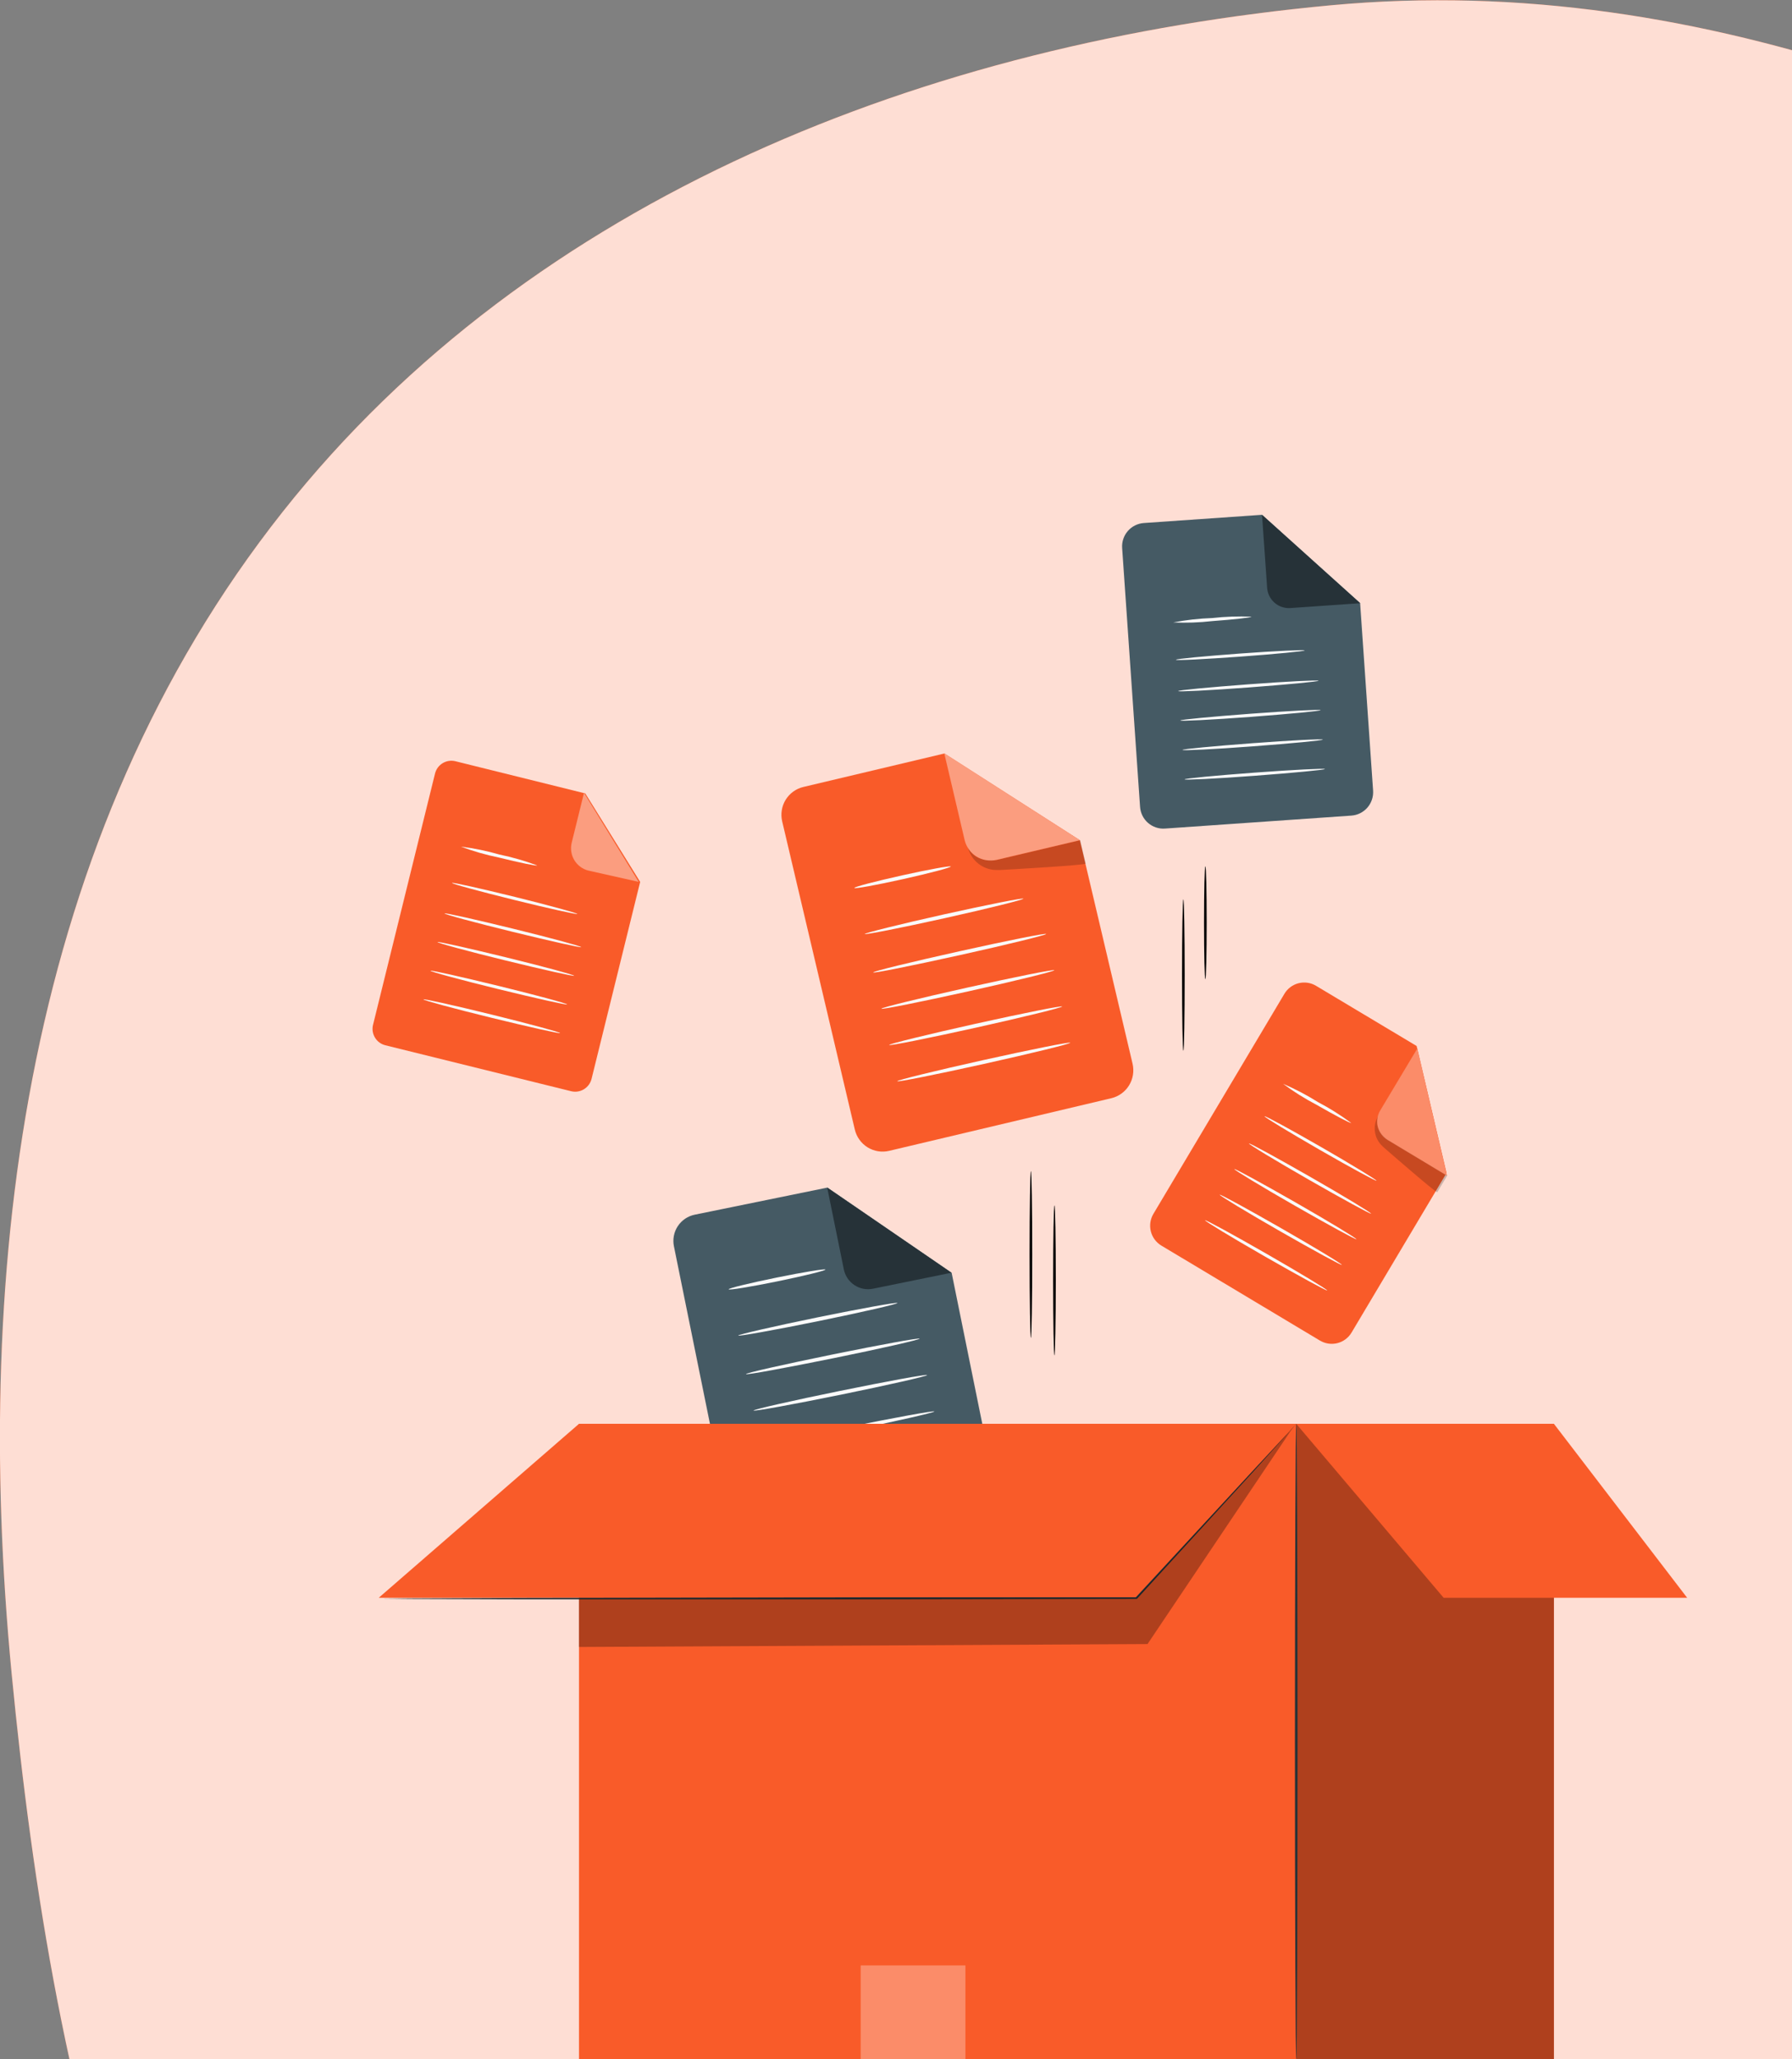 <svg width="188" height="216" viewBox="0 0 188 216" fill="none" xmlns="http://www.w3.org/2000/svg">
<rect x="0" y="0" width="188" height="216" fill="#808080" stroke="none"/>
<g clip-path="url(#clip0_416_56509)">
<path fill-rule="evenodd" clip-rule="evenodd" d="M53.065 297.2C16.482 269.589 5.605 221.129 1.214 175.475C-2.933 132.357 2.75 87.686 29.646 53.698C55.919 20.495 97.504 4.468 139.633 0.553C179.504 -3.152 215.74 13.236 250.435 33.182C292.008 57.082 337.985 79.216 354.687 124.184C374.721 178.124 384.276 247.184 345.852 290.083C308.164 332.16 241.119 309.324 184.691 310.695C138.714 311.813 89.755 324.894 53.065 297.2Z" fill="#F95B29"/>
<path fill-rule="evenodd" clip-rule="evenodd" d="M53.065 297.2C16.482 269.589 5.605 221.129 1.214 175.475C-2.933 132.357 2.75 87.686 29.646 53.698C55.919 20.495 97.504 4.468 139.633 0.553C179.504 -3.152 215.74 13.236 250.435 33.182C292.008 57.082 337.985 79.216 354.687 124.184C374.721 178.124 384.276 247.184 345.852 290.083C308.164 332.16 241.119 309.324 184.691 310.695C138.714 311.813 89.755 324.894 53.065 297.2Z" fill="white" fill-opacity="0.8"/>
<path d="M108.152 140.332C108.078 140.332 108.014 136.418 108.014 131.588C108.014 126.759 108.078 122.84 108.152 122.84C108.227 122.84 108.291 126.759 108.291 131.588C108.291 136.418 108.227 140.332 108.152 140.332Z" fill="black"/>
<path d="M110.625 142.173C110.545 142.173 110.486 138.651 110.486 134.308C110.486 129.966 110.545 126.438 110.625 126.438C110.705 126.438 110.764 129.961 110.764 134.308C110.764 138.656 110.689 142.173 110.625 142.173Z" fill="black"/>
<path d="M124.147 110.215C124.072 110.215 124.008 106.66 124.008 102.275C124.008 97.89 124.072 94.335 124.147 94.335C124.221 94.335 124.285 97.89 124.285 102.275C124.285 106.66 124.227 110.215 124.147 110.215Z" fill="black"/>
<path d="M126.455 102.708C126.375 102.708 126.316 100.058 126.316 96.787C126.316 93.516 126.375 90.871 126.455 90.871C126.535 90.871 126.594 93.516 126.594 96.787C126.594 100.058 126.53 102.708 126.455 102.708Z" fill="black"/>
<path d="M148.688 109.985L144.796 116.485C144.49 116.999 144.401 117.614 144.547 118.194C144.693 118.774 145.063 119.272 145.575 119.579L151.806 123.327L148.688 109.985Z" fill="#F95B29"/>
<path d="M138.473 140.615L121.842 130.656C121.291 130.325 120.893 129.789 120.736 129.165C120.579 128.54 120.675 127.879 121.004 127.326L134.747 104.245C134.909 103.97 135.124 103.731 135.379 103.54C135.634 103.35 135.925 103.211 136.233 103.133C136.542 103.055 136.862 103.039 137.177 103.085C137.492 103.132 137.794 103.24 138.067 103.404L148.618 109.716L151.757 123.043L141.794 139.774C141.631 140.048 141.416 140.287 141.161 140.478C140.906 140.669 140.616 140.807 140.308 140.885C139.999 140.963 139.678 140.98 139.364 140.933C139.049 140.887 138.746 140.778 138.473 140.615Z" fill="#F95B29"/>
<path fill-rule="evenodd" clip-rule="evenodd" d="M138.097 115.872C140.071 117.008 141.724 117.873 141.749 117.786C140.643 116.968 139.476 116.236 138.259 115.596C137.093 114.864 135.872 114.224 134.607 113.682C135.711 114.503 136.878 115.235 138.097 115.872ZM138.455 120.609C141.698 122.477 144.387 123.93 144.411 123.847C144.451 123.786 141.868 122.192 138.619 120.327C135.37 118.463 132.709 117.007 132.663 117.089C132.618 117.17 135.213 118.741 138.455 120.609ZM143.84 127.303C143.816 127.386 140.894 125.794 137.358 123.769C133.821 121.743 130.985 120.026 131.031 119.944C131.076 119.863 133.976 121.454 137.518 123.48C141.06 125.507 143.884 127.227 143.84 127.303ZM135.816 126.451C139.358 128.477 142.279 130.069 142.303 129.987C142.347 129.911 139.523 128.191 135.981 126.164C132.439 124.138 129.538 122.551 129.494 122.628C129.45 122.704 132.274 124.424 135.816 126.451ZM140.768 132.676C140.744 132.758 137.822 131.166 134.281 129.14C130.739 127.113 127.915 125.393 127.959 125.317C128.003 125.24 130.904 126.826 134.446 128.853C137.988 130.879 140.813 132.594 140.768 132.676ZM132.749 131.823C136.285 133.848 139.212 135.442 139.236 135.36C139.28 135.283 136.444 133.565 132.909 131.535C129.374 129.505 126.466 127.922 126.422 127.999C126.378 128.075 129.212 129.798 132.749 131.823Z" fill="#FAFAFA"/>
<path opacity="0.2" d="M144.567 117.106C144.278 117.599 144.166 118.177 144.25 118.743C144.333 119.309 144.607 119.829 145.026 120.217C145.081 120.278 145.14 120.335 145.203 120.388C145.929 121.02 150.718 125.18 150.787 125.057L151.828 123.311L145.598 119.564C145.598 119.564 144.076 118.6 144.567 117.106Z" fill="black"/>
<path d="M148.688 109.985L144.796 116.485C144.49 116.999 144.401 117.614 144.547 118.194C144.693 118.774 145.063 119.272 145.575 119.579L151.806 123.327L148.688 109.985Z" fill="white" fill-opacity="0.3"/>
<path d="M102.112 158.894L80.189 163.376C79.829 163.45 79.457 163.452 79.096 163.382C78.735 163.312 78.391 163.172 78.084 162.968C77.777 162.765 77.513 162.503 77.307 162.197C77.101 161.891 76.958 161.547 76.885 161.186L70.702 130.727C70.628 130.365 70.626 129.993 70.695 129.63C70.765 129.268 70.905 128.923 71.108 128.615C71.311 128.307 71.572 128.043 71.877 127.836C72.182 127.63 72.525 127.486 72.885 127.412L86.805 124.569L99.837 133.505L104.317 155.58C104.391 155.943 104.392 156.317 104.321 156.68C104.25 157.044 104.108 157.39 103.903 157.698C103.698 158.006 103.434 158.27 103.127 158.476C102.819 158.681 102.474 158.823 102.112 158.894Z" fill="#455A64"/>
<path d="M86.783 124.569L88.524 133.136C88.591 133.473 88.723 133.793 88.914 134.078C89.105 134.363 89.35 134.607 89.635 134.797C89.921 134.986 90.241 135.117 90.577 135.183C90.913 135.248 91.258 135.245 91.594 135.176L99.816 133.5L86.783 124.569Z" fill="#263238"/>
<path fill-rule="evenodd" clip-rule="evenodd" d="M81.562 134.405C84.365 133.832 86.597 133.28 86.597 133.168C86.597 133.061 84.279 133.436 81.476 134.009C78.673 134.581 76.415 135.128 76.442 135.24C76.468 135.352 78.759 134.978 81.562 134.405ZM85.838 138.581C90.451 137.639 94.151 136.787 94.151 136.675C94.13 136.568 90.371 137.242 85.758 138.185C81.145 139.127 77.424 139.994 77.445 140.091C77.467 140.187 81.225 139.523 85.838 138.581ZM96.48 140.418C96.48 140.525 92.444 141.451 87.404 142.473C82.364 143.496 78.279 144.246 78.258 144.133C78.237 144.021 82.294 143.105 87.334 142.077C92.374 141.049 96.459 140.305 96.48 140.418ZM88.199 146.296C93.239 145.268 97.275 144.347 97.275 144.235C97.233 144.122 93.169 144.867 88.129 145.895C83.089 146.923 79.031 147.849 79.053 147.956C79.074 148.063 83.159 147.324 88.199 146.296ZM98.027 148.052C98.027 148.165 93.991 149.086 88.951 150.114C83.91 151.142 79.826 151.881 79.805 151.773C79.783 151.666 83.841 150.74 88.881 149.712C93.921 148.684 98.006 147.945 98.027 148.052ZM89.724 153.931C94.764 152.903 98.827 151.982 98.801 151.87C98.779 151.763 94.695 152.501 89.655 153.529C84.615 154.557 80.557 155.484 80.578 155.591C80.6 155.698 84.684 154.959 89.724 153.931Z" fill="#FAFAFA"/>
<path d="M141.772 85.551L122.22 86.911C121.899 86.935 121.576 86.894 121.271 86.792C120.965 86.69 120.683 86.528 120.44 86.316C120.196 86.104 119.997 85.846 119.854 85.557C119.711 85.268 119.626 84.953 119.604 84.63L117.725 57.486C117.702 57.163 117.743 56.84 117.845 56.534C117.947 56.228 118.109 55.945 118.32 55.701C118.531 55.458 118.788 55.258 119.076 55.114C119.364 54.97 119.678 54.884 119.999 54.862L132.402 54L142.69 63.257L144.052 82.928C144.096 83.579 143.881 84.221 143.453 84.713C143.026 85.204 142.421 85.506 141.772 85.551Z" fill="#455A64"/>
<path fill-rule="evenodd" clip-rule="evenodd" d="M127.192 65.148C129.463 64.983 131.315 64.773 131.287 64.687C129.914 64.629 128.539 64.676 127.173 64.828C125.798 64.875 124.429 65.029 123.078 65.29C124.451 65.351 125.827 65.303 127.192 65.148ZM130.131 68.875C133.861 68.606 136.901 68.302 136.874 68.221C136.873 68.148 133.843 68.274 130.11 68.55C126.376 68.826 123.358 69.112 123.366 69.205C123.374 69.298 126.401 69.145 130.131 68.875ZM138.327 71.406C138.353 71.488 135.043 71.806 130.982 72.111C126.921 72.415 123.612 72.581 123.604 72.488C123.597 72.395 126.888 72.088 130.954 71.782C135.021 71.476 138.321 71.319 138.327 71.406ZM131.199 75.197C135.266 74.891 138.576 74.573 138.549 74.491C138.543 74.403 135.243 74.561 131.177 74.867C127.11 75.173 123.821 75.485 123.827 75.573C123.833 75.661 127.133 75.503 131.199 75.197ZM138.776 77.581C138.802 77.663 135.492 77.981 131.426 78.287C127.36 78.593 124.059 78.751 124.053 78.663C124.047 78.575 127.337 78.263 131.403 77.957C135.47 77.651 138.768 77.488 138.776 77.581ZM131.65 81.372C135.711 81.068 139.026 80.748 139 80.666C138.994 80.578 135.685 80.744 131.622 81.043C127.559 81.343 124.266 81.661 124.272 81.749C124.278 81.838 127.589 81.677 131.65 81.372Z" fill="#FAFAFA"/>
<path d="M132.4 54L132.934 61.64C132.953 61.941 133.031 62.236 133.164 62.507C133.297 62.777 133.482 63.019 133.708 63.218C133.934 63.417 134.197 63.569 134.482 63.666C134.767 63.763 135.069 63.802 135.369 63.782L142.694 63.273L132.4 54Z" fill="#263238"/>
<path d="M163.023 149.348H60.742V215.995H163.023V149.348Z" fill="#F95B29"/>
<g opacity="0.3">
<path d="M163.022 149.348H135.99V215.995H163.022V149.348Z" fill="black"/>
</g>
<path d="M135.99 149.348L151.452 167.595H177L163.022 149.348H135.99Z" fill="#F95B29"/>
<path d="M60.744 149.348L39.734 167.595H119.212L135.993 149.348H60.744Z" fill="#F95B29"/>
<path d="M135.99 149.337C135.99 149.337 135.894 149.46 135.697 149.685L134.816 150.67L131.447 154.402C128.51 157.614 124.33 162.176 119.306 167.675L119.268 167.712H119.215L91.489 167.755H54.371L43.127 167.723L40.068 167.696H39.272H39C39 167.696 39.091 167.696 39.272 167.696H40.068L43.127 167.664L54.371 167.61L91.489 167.541H119.215L119.129 167.578C124.191 162.112 128.393 157.561 131.345 154.375L134.768 150.697C135.163 150.285 135.462 149.964 135.675 149.733L135.99 149.337Z" fill="#263238"/>
<path d="M135.99 215.995C135.916 215.995 135.852 201.079 135.852 182.677C135.852 164.275 135.916 149.348 135.99 149.348C136.065 149.348 136.129 164.27 136.129 182.677C136.129 201.084 136.07 215.995 135.99 215.995Z" fill="#263238"/>
<g opacity="0.3">
<path d="M101.283 206.159H90.295V216H101.283V206.159Z" fill="white"/>
</g>
<g opacity="0.3">
<path d="M60.738 167.659V172.756L120.387 172.45L135.667 149.701L119.207 167.594L60.738 167.659Z" fill="black"/>
</g>
<path d="M61.265 83.161L59.972 88.397C59.897 88.705 59.882 89.025 59.93 89.339C59.977 89.653 60.086 89.954 60.249 90.225C60.413 90.497 60.629 90.733 60.883 90.921C61.138 91.109 61.427 91.245 61.734 91.321L67.004 92.504L61.265 83.161Z" fill="#F95B29"/>
<path d="M59.92 114.461L40.427 109.642C39.972 109.53 39.581 109.241 39.339 108.839C39.097 108.438 39.023 107.957 39.135 107.501L45.638 81.143C45.75 80.687 46.038 80.295 46.438 80.052C46.839 79.809 47.319 79.736 47.773 79.847L61.404 83.226L67.16 92.504L62.061 113.165C61.947 113.621 61.658 114.014 61.257 114.256C60.856 114.499 60.375 114.573 59.92 114.461Z" fill="#F95B29"/>
<path fill-rule="evenodd" clip-rule="evenodd" d="M52.312 89.945C54.522 90.491 56.348 90.866 56.348 90.775C55.06 90.294 53.738 89.913 52.392 89.634C51.07 89.253 49.72 88.975 48.355 88.804C49.642 89.288 50.965 89.669 52.312 89.945ZM53.957 94.399C57.588 95.299 60.572 95.952 60.572 95.866C60.594 95.797 57.673 94.978 54.037 94.083C50.401 93.189 47.443 92.525 47.422 92.616C47.401 92.707 50.327 93.5 53.957 94.399ZM60.972 99.346C60.972 99.432 57.726 98.709 53.77 97.74C49.814 96.771 46.615 95.904 46.637 95.813C46.658 95.722 49.883 96.45 53.845 97.419C57.806 98.388 60.994 99.261 60.972 99.346ZM53.026 100.744C56.988 101.713 60.234 102.436 60.234 102.35C60.255 102.264 57.068 101.392 53.106 100.423C49.145 99.454 45.92 98.731 45.898 98.816C45.877 98.902 49.065 99.775 53.026 100.744ZM59.496 105.359C59.496 105.445 56.25 104.722 52.288 103.753C48.326 102.784 45.139 101.911 45.16 101.825C45.182 101.74 48.406 102.463 52.368 103.432C56.33 104.401 59.517 105.268 59.496 105.359ZM51.553 106.756C55.509 107.725 58.761 108.448 58.761 108.363C58.782 108.277 55.584 107.41 51.628 106.435C47.672 105.461 44.441 104.743 44.42 104.829C44.399 104.915 47.597 105.787 51.553 106.756Z" fill="#FAFAFA"/>
<path opacity="0.4" d="M61.269 83.161L59.976 88.397C59.901 88.705 59.886 89.025 59.934 89.339C59.981 89.653 60.09 89.954 60.253 90.225C60.417 90.497 60.632 90.733 60.887 90.921C61.142 91.109 61.431 91.245 61.738 91.321L67.008 92.504L61.269 83.161Z" fill="white"/>
<path d="M99.062 79.012L101.198 88.114C101.369 88.834 101.818 89.457 102.447 89.847C103.075 90.236 103.832 90.36 104.551 90.191L113.291 88.13L99.062 79.012Z" fill="#F95B29"/>
<path d="M116.593 115.194L93.288 120.714C92.905 120.806 92.507 120.821 92.118 120.758C91.73 120.695 91.357 120.556 91.022 120.349C90.686 120.141 90.395 119.87 90.165 119.549C89.934 119.229 89.769 118.866 89.679 118.482L82.06 86.159C81.969 85.775 81.954 85.377 82.017 84.988C82.079 84.598 82.218 84.225 82.425 83.889C82.632 83.553 82.903 83.262 83.222 83.031C83.541 82.8 83.903 82.635 84.286 82.546L99.065 79.039L113.294 88.14L118.82 111.586C118.999 112.36 118.866 113.174 118.449 113.851C118.032 114.527 117.365 115.01 116.593 115.194Z" fill="#F95B29"/>
<path fill-rule="evenodd" clip-rule="evenodd" d="M94.737 92.215C97.53 91.593 99.752 91.003 99.75 90.891C99.748 90.784 97.438 91.199 94.645 91.821C91.852 92.442 89.604 93.028 89.632 93.14C89.661 93.252 91.945 92.837 94.737 92.215ZM99.085 96.316C103.681 95.293 107.366 94.377 107.364 94.265C107.341 94.158 103.594 94.898 98.998 95.921C94.403 96.944 90.697 97.876 90.72 97.972C90.743 98.068 94.49 97.339 99.085 96.316ZM109.759 97.966C109.761 98.073 105.741 99.07 100.72 100.18C95.698 101.291 91.627 102.112 91.604 102C91.581 101.888 95.622 100.901 100.643 99.785C105.665 98.669 109.736 97.854 109.759 97.966ZM101.577 103.989C106.599 102.873 110.618 101.881 110.616 101.769C110.572 101.657 106.522 102.472 101.501 103.588C96.479 104.704 92.438 105.701 92.462 105.808C92.485 105.915 96.556 105.105 101.577 103.989ZM111.437 105.573C111.439 105.685 107.419 106.676 102.397 107.792C97.376 108.908 93.305 109.719 93.282 109.612C93.259 109.505 97.3 108.508 102.321 107.392C107.343 106.276 111.413 105.466 111.437 105.573ZM103.239 111.595C108.261 110.479 112.307 109.487 112.278 109.375C112.255 109.269 108.184 110.079 103.163 111.195C98.141 112.311 94.1 113.308 94.124 113.415C94.147 113.521 98.218 112.711 103.239 111.595Z" fill="#FAFAFA"/>
<path opacity="0.2" d="M101.549 88.89C101.717 89.578 102.113 90.187 102.674 90.617C103.234 91.048 103.924 91.273 104.629 91.257C104.731 91.262 104.832 91.262 104.934 91.257C106.119 91.192 113.941 90.753 113.898 90.582C113.855 90.411 113.322 88.135 113.322 88.135L104.592 90.202C104.592 90.202 102.371 90.641 101.549 88.89Z" fill="black"/>
<path opacity="0.4" d="M99.064 79.012L101.2 88.114C101.371 88.834 101.82 89.457 102.449 89.847C103.077 90.236 103.834 90.36 104.553 90.191L113.293 88.129L99.064 79.012Z" fill="white"/>
</g>
<defs>
<clipPath id="clip0_416_56509">
<rect width="188" height="216" fill="white"/>
</clipPath>
</defs>
</svg>
